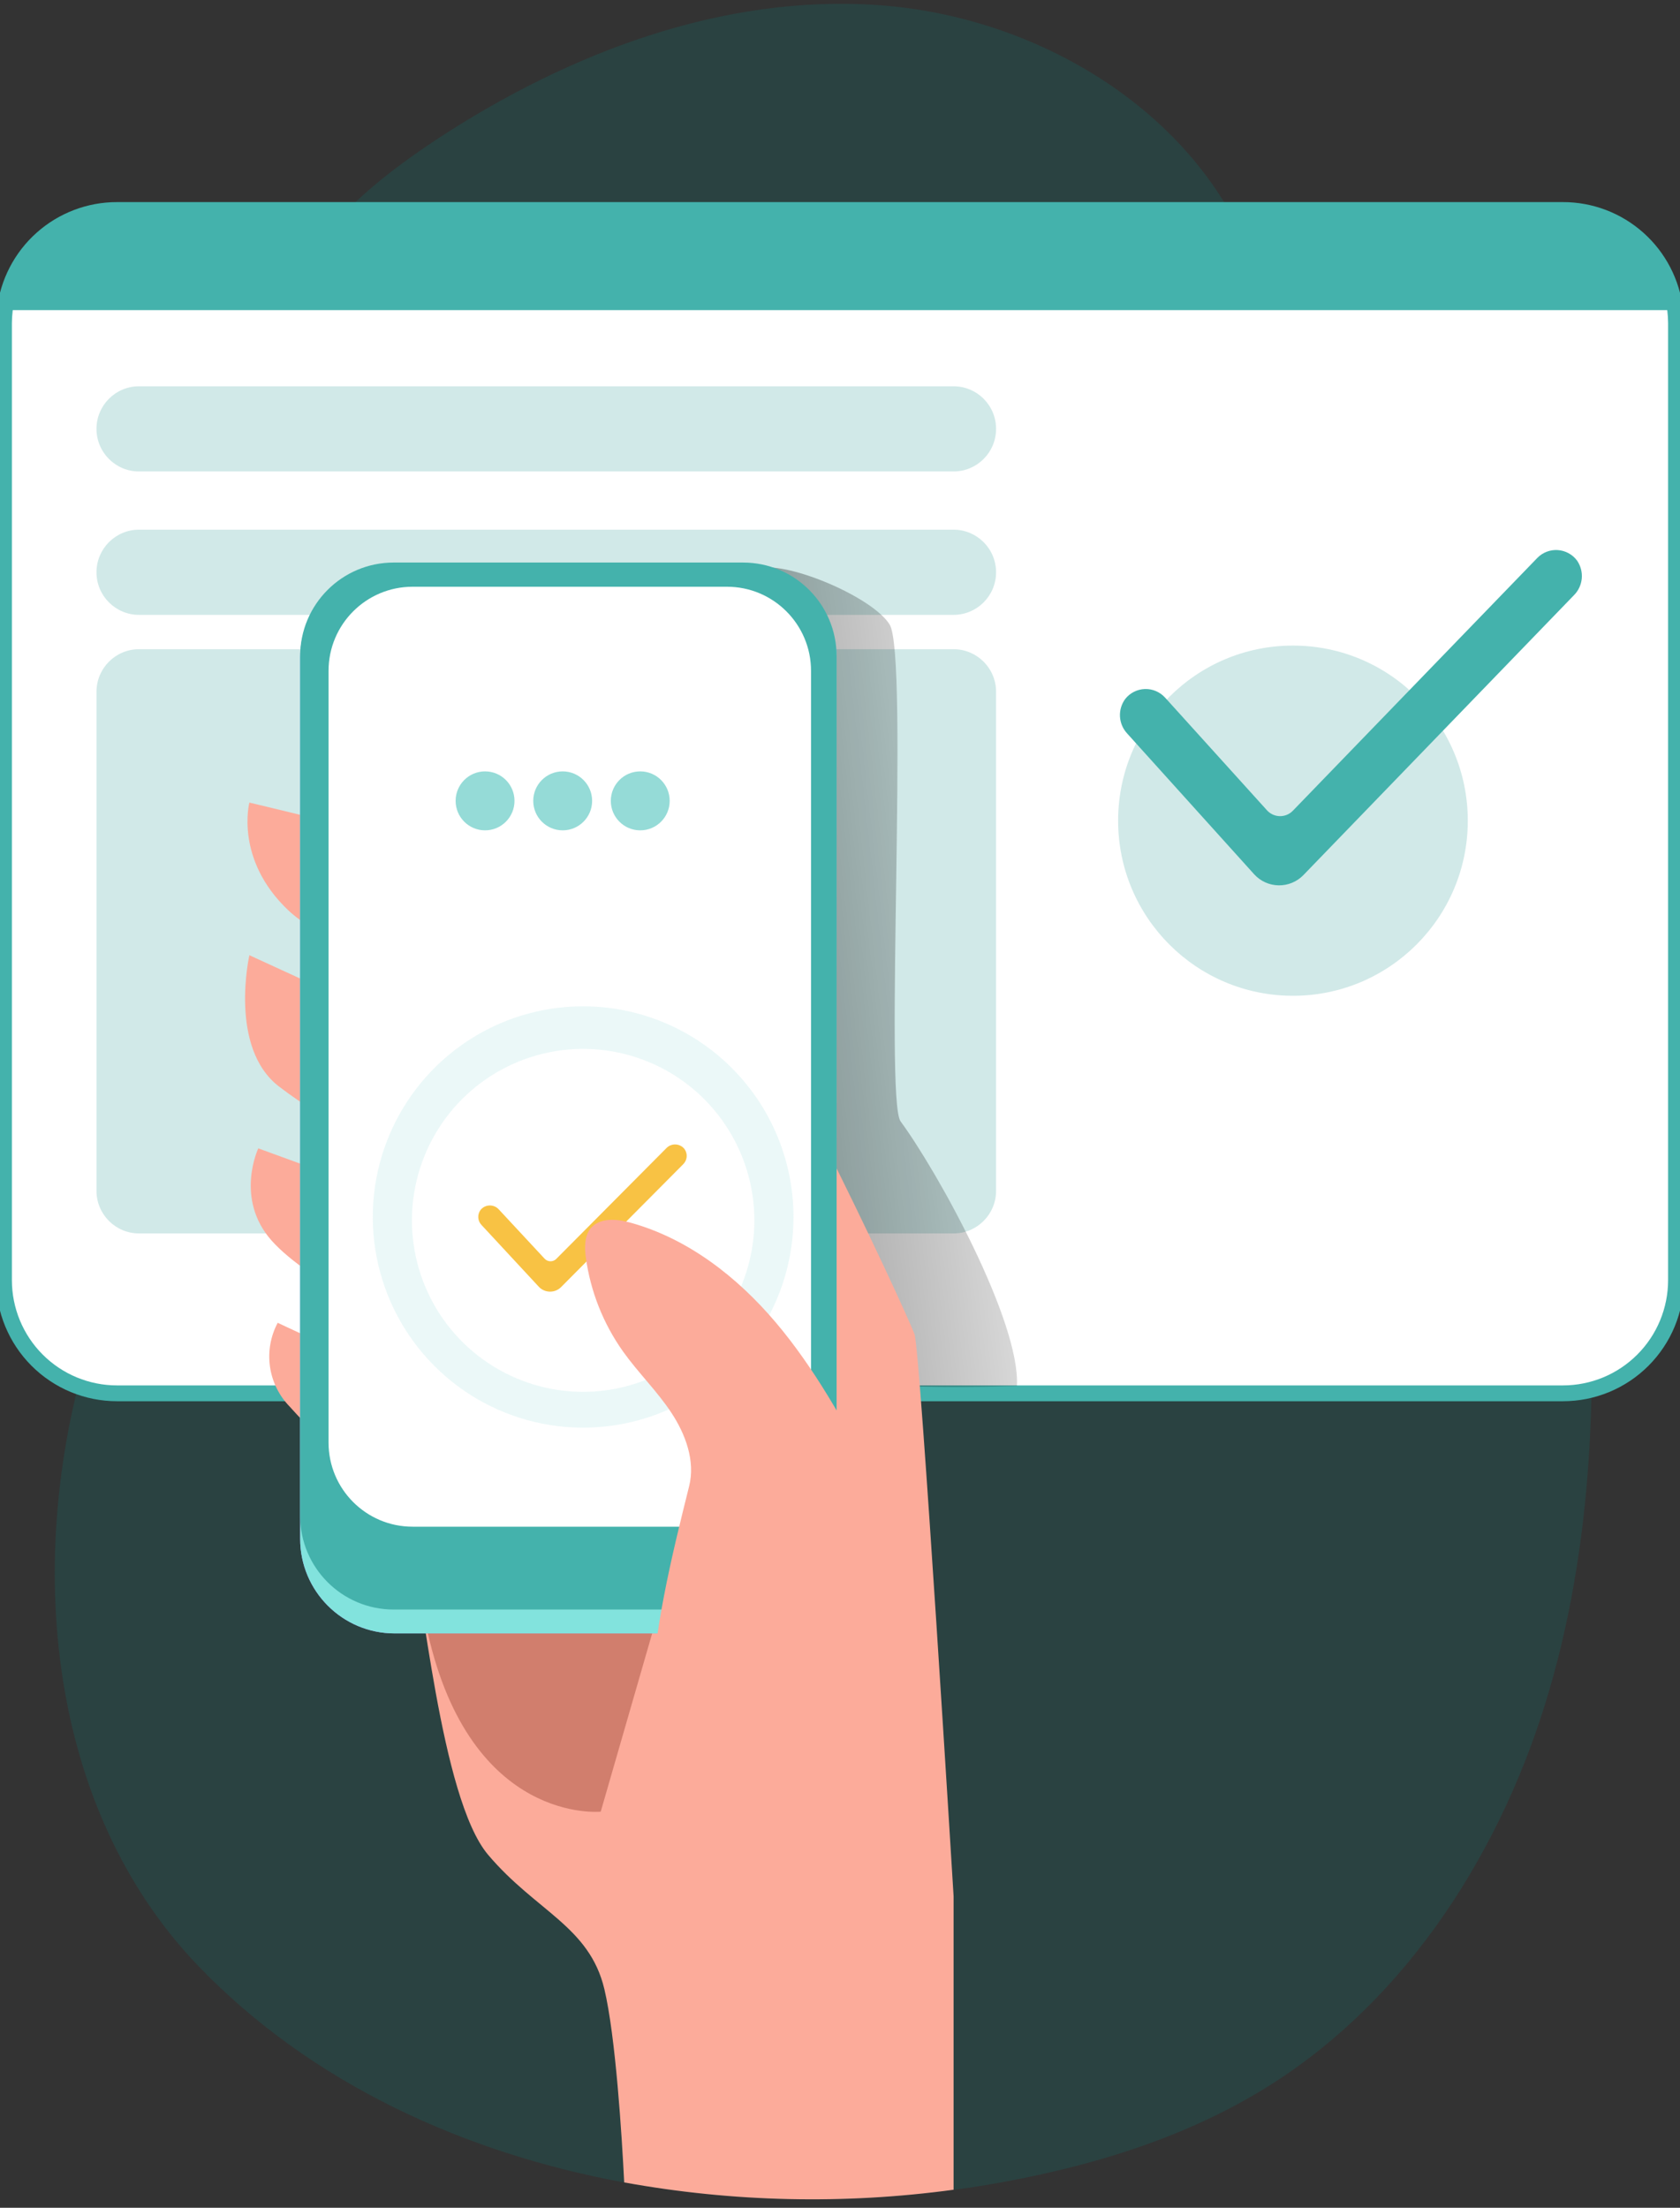 <svg width="137" height="180" viewBox="0 0 137 180" fill="none" xmlns="http://www.w3.org/2000/svg">
<rect x="0" y="0" width="137" height="180" fill="#333333" stroke="none"/>
<g clip-path="url(#clip0_49_4888)">
<path opacity="0.18" d="M126.396 137.618C122.627 150.665 114.869 162.969 103.343 170.144C96.382 174.48 88.349 176.818 80.26 178.173C79.428 178.314 78.601 178.429 77.754 178.534C68.824 179.748 59.76 179.547 50.892 177.937C37.827 175.524 25.384 169.863 16.157 160.274C3.128 146.68 1.845 124.968 8.104 107.214C10.61 100.114 14.118 93.38 16.122 86.139C20.778 68.968 16.278 50.406 20.232 33.054C21.294 28.342 23.033 23.681 25.975 19.842C28.556 16.39 32.019 13.75 35.597 11.372C46.292 4.347 58.926 -0.501 71.71 0.423C84.495 1.346 97.219 8.863 101.99 20.76C105.267 28.934 104.631 38.228 107.613 46.497C111.076 56.117 119.034 63.413 123.544 72.591C127.263 80.173 128.496 88.723 129.197 97.178C130.325 110.727 130.18 124.561 126.396 137.618Z" fill="#018780"/>
<path d="M136.674 26.35V104.369C136.674 106.817 135.703 109.164 133.974 110.894C132.246 112.625 129.902 113.597 127.458 113.597H9.541C7.097 113.597 4.753 112.625 3.025 110.894C1.296 109.164 0.325 106.817 0.325 104.369V26.35C0.327 25.995 0.348 25.64 0.39 25.286C0.649 23.038 1.724 20.963 3.412 19.458C5.099 17.952 7.281 17.121 9.541 17.122H127.458C129.718 17.121 131.9 17.952 133.587 19.458C135.275 20.963 136.35 23.038 136.609 25.286C136.651 25.64 136.672 25.995 136.674 26.35Z" fill="white" stroke="#44B2AC" stroke-width="1.29" stroke-miterlimit="10"/>
<path opacity="0.18" d="M105.437 81.186C113.312 81.186 119.695 74.795 119.695 66.91C119.695 59.026 113.312 52.634 105.437 52.634C97.563 52.634 91.18 59.026 91.18 66.91C91.18 74.795 97.563 81.186 105.437 81.186Z" fill="#018780"/>
<path d="M102.275 71.281L91.931 59.815C91.575 59.438 91.363 58.948 91.332 58.431C91.301 57.913 91.453 57.401 91.761 56.985C91.953 56.741 92.196 56.543 92.472 56.403C92.749 56.264 93.053 56.186 93.362 56.176C93.672 56.166 93.98 56.224 94.265 56.345C94.55 56.467 94.806 56.649 95.013 56.879L103.322 66.067C103.455 66.213 103.616 66.331 103.796 66.412C103.975 66.494 104.17 66.538 104.367 66.541C104.564 66.544 104.76 66.507 104.942 66.432C105.125 66.356 105.29 66.244 105.427 66.102L125.358 45.494C125.573 45.271 125.834 45.098 126.123 44.986C126.412 44.874 126.721 44.827 127.03 44.847C127.339 44.867 127.64 44.954 127.912 45.102C128.184 45.25 128.421 45.456 128.605 45.704C128.901 46.132 129.036 46.649 128.989 47.167C128.941 47.684 128.713 48.168 128.345 48.534L106.294 71.341C106.032 71.612 105.718 71.827 105.37 71.971C105.022 72.116 104.648 72.188 104.271 72.182C103.895 72.176 103.523 72.094 103.18 71.939C102.836 71.784 102.528 71.56 102.275 71.281Z" fill="#44B2AC"/>
<path opacity="0.18" d="M77.759 43.185H11.336C9.421 43.185 7.868 44.74 7.868 46.658C7.868 48.576 9.421 50.13 11.336 50.13H77.759C79.674 50.13 81.227 48.576 81.227 46.658C81.227 44.74 79.674 43.185 77.759 43.185Z" fill="#018780"/>
<path opacity="0.18" d="M77.759 52.93H11.336C9.421 52.93 7.868 54.485 7.868 56.403V97.088C7.868 99.006 9.421 100.561 11.336 100.561H77.759C79.674 100.561 81.227 99.006 81.227 97.088V56.403C81.227 54.485 79.674 52.93 77.759 52.93Z" fill="#018780"/>
<path d="M72.547 50.918C74.126 53.497 72.116 89.621 73.439 91.423C76.541 95.648 83.191 107.751 82.931 113C77.964 113.181 70.562 113.11 65.656 112.343C64.754 112.202 63.797 112.017 63.15 111.384C62.6 110.756 62.224 109.995 62.058 109.176L56.149 88.854C53.764 80.649 51.383 71.848 53.959 63.699C55.257 59.589 57.738 55.971 60.184 52.423C61.552 50.416 59.337 46.723 61.882 46.297C64.549 45.845 71.219 48.755 72.547 50.918Z" fill="url(#paint0_linear_49_4888)"/>
<path d="M77.764 154.609V178.529C68.834 179.743 59.769 179.542 50.902 177.932C50.711 174.154 50.205 166.02 49.283 162.166C48.065 157.048 43.695 155.828 39.796 151.212C35.897 146.595 34.444 129.027 33.472 126.122C32.499 123.217 26.666 118.093 23.619 114.676C22.753 113.789 22.191 112.649 22.016 111.421C21.841 110.193 22.062 108.941 22.647 107.847C22.647 107.847 36.995 114.676 36.995 113.211C36.995 111.746 33.717 108.589 33.717 108.589C33.717 108.589 25.198 104.575 22.156 101.153C19.114 97.731 21.063 93.626 21.063 93.626L39.31 100.28L41.009 98.824L33.958 95.412C33.958 95.412 26.892 91.754 22.757 88.588C18.623 85.421 20.337 77.879 20.337 77.879L46.852 90.053L43.69 83.239C43.69 83.239 27.879 78.361 23.499 74.206C19.119 70.052 20.337 65.435 20.337 65.435C20.337 65.435 52.21 72.987 56.344 75.431C60.479 77.874 74.1 107.345 74.581 108.795C75.062 110.245 77.764 154.609 77.764 154.609Z" fill="#FCAB9A"/>
<path d="M53.242 132.961L48.988 147.704C48.988 147.704 38.403 148.798 34.875 133.087C31.347 117.376 53.242 132.961 53.242 132.961Z" fill="#D17E6D"/>
<path d="M60.519 45.955H32.179C27.925 45.955 24.477 49.408 24.477 53.668V125.46C24.477 129.719 27.925 133.172 32.179 133.172H60.519C64.773 133.172 68.222 129.719 68.222 125.46V53.668C68.222 49.408 64.773 45.955 60.519 45.955Z" fill="#AF89FF"/>
<path d="M60.519 45.955H32.179C27.925 45.955 24.477 49.408 24.477 53.668V125.46C24.477 129.719 27.925 133.172 32.179 133.172H60.519C64.773 133.172 68.222 129.719 68.222 125.46V53.668C68.222 49.408 64.773 45.955 60.519 45.955Z" fill="#82E3DD"/>
<path d="M60.6 45.865H32.099C27.889 45.865 24.477 49.282 24.477 53.497V123.593C24.477 127.808 27.889 131.225 32.099 131.225H60.6C64.809 131.225 68.222 127.808 68.222 123.593V53.497C68.222 49.282 64.809 45.865 60.6 45.865Z" fill="#44B2AC"/>
<path d="M59.287 47.837H33.643C29.859 47.837 26.792 50.908 26.792 54.697V117.612C26.792 121.4 29.859 124.471 33.643 124.471H59.287C63.07 124.471 66.138 121.4 66.138 117.612V54.697C66.138 50.908 63.07 47.837 59.287 47.837Z" fill="white"/>
<path d="M43.94 104.911L39.272 99.879C39.111 99.713 39.016 99.498 39.002 99.271C38.988 99.044 39.056 98.82 39.195 98.637C39.282 98.53 39.392 98.443 39.516 98.381C39.641 98.32 39.778 98.286 39.918 98.282C40.058 98.277 40.197 98.303 40.325 98.356C40.454 98.409 40.569 98.489 40.663 98.59L44.413 102.623C44.473 102.687 44.545 102.739 44.626 102.775C44.708 102.81 44.795 102.83 44.884 102.831C44.973 102.832 45.062 102.816 45.144 102.783C45.226 102.75 45.301 102.701 45.363 102.638L54.357 93.593C54.454 93.495 54.572 93.419 54.703 93.37C54.833 93.321 54.972 93.3 55.112 93.309C55.251 93.318 55.387 93.356 55.51 93.421C55.633 93.486 55.739 93.576 55.823 93.686C55.956 93.873 56.017 94.1 55.996 94.327C55.974 94.555 55.871 94.767 55.705 94.928L45.754 104.938C45.636 105.057 45.494 105.151 45.337 105.215C45.18 105.278 45.011 105.309 44.841 105.307C44.671 105.305 44.504 105.268 44.349 105.2C44.194 105.132 44.054 105.034 43.94 104.911Z" fill="#F8C244"/>
<path d="M47.559 82.044C44.166 82.043 40.849 83.05 38.028 84.936C35.206 86.823 33.006 89.505 31.707 92.643C30.408 95.781 30.067 99.235 30.728 102.567C31.389 105.899 33.022 108.96 35.42 111.363C37.819 113.766 40.875 115.403 44.202 116.066C47.53 116.73 50.979 116.391 54.114 115.092C57.249 113.793 59.929 111.592 61.815 108.768C63.7 105.944 64.707 102.623 64.708 99.226C64.707 94.671 62.9 90.303 59.684 87.082C56.469 83.86 52.108 82.048 47.559 82.044ZM47.559 113.477C44.797 113.478 42.097 112.659 39.801 111.123C37.504 109.588 35.714 107.405 34.656 104.85C33.599 102.296 33.321 99.485 33.859 96.773C34.398 94.06 35.727 91.569 37.679 89.613C39.632 87.658 42.12 86.326 44.828 85.786C47.537 85.246 50.344 85.523 52.896 86.581C55.447 87.638 57.628 89.43 59.163 91.73C60.697 94.029 61.516 96.732 61.516 99.497C61.512 103.202 60.04 106.755 57.424 109.376C54.807 111.997 51.26 113.472 47.559 113.477Z" fill="#95DBD7" fill-opacity="0.19"/>
<path d="M71.063 120.106C68.763 115.825 66.402 111.525 63.26 107.817C60.118 104.108 56.104 100.982 51.428 99.688C50.305 99.371 48.922 99.246 48.16 100.149C47.659 100.792 47.659 101.715 47.775 102.538C48.156 105.294 49.196 107.917 50.806 110.185C52.034 111.911 53.573 113.402 54.74 115.168C55.908 116.934 56.71 119.112 56.199 121.164C53.302 132.756 50.23 145.677 57.908 154.825C58.647 155.796 59.581 156.603 60.649 157.193C61.672 157.626 62.763 157.879 63.871 157.941C65.773 158.135 67.675 158.239 69.58 158.252C70.824 158.335 72.072 158.149 73.238 157.705C76.496 156.235 76.952 151.874 76.937 148.296C76.897 138.446 75.719 128.792 71.063 120.106Z" fill="#FCAB9A"/>
<path d="M136.609 25.286H0.391C0.649 23.038 1.725 20.963 3.412 19.458C5.1 17.952 7.282 17.121 9.542 17.122H127.458C129.718 17.121 131.9 17.952 133.588 19.458C135.275 20.963 136.351 23.038 136.609 25.286Z" fill="#44B2AC"/>
<path d="M39.556 67.698C40.882 67.698 41.956 66.622 41.956 65.294C41.956 63.967 40.882 62.891 39.556 62.891C38.23 62.891 37.155 63.967 37.155 65.294C37.155 66.622 38.23 67.698 39.556 67.698Z" fill="#95DBD7"/>
<path d="M45.886 67.698C47.212 67.698 48.286 66.622 48.286 65.294C48.286 63.967 47.212 62.891 45.886 62.891C44.56 62.891 43.485 63.967 43.485 65.294C43.485 66.622 44.56 67.698 45.886 67.698Z" fill="#95DBD7"/>
<path d="M52.21 67.698C53.536 67.698 54.611 66.622 54.611 65.294C54.611 63.967 53.536 62.891 52.21 62.891C50.884 62.891 49.81 63.967 49.81 65.294C49.81 66.622 50.884 67.698 52.21 67.698Z" fill="#95DBD7"/>
<path opacity="0.18" d="M77.759 31.494H11.336C9.421 31.494 7.868 33.048 7.868 34.966C7.868 36.884 9.421 38.438 11.336 38.438H77.759C79.674 38.438 81.227 36.884 81.227 34.966C81.227 33.048 79.674 31.494 77.759 31.494Z" fill="#018780"/>
<path d="M68.087 114.445C68.087 114.445 69.089 115.088 69.365 113.989C69.641 112.89 70.913 101.108 70.913 101.108L68.087 95.352V114.445Z" fill="url(#paint1_linear_49_4888)"/>
<path d="M51.709 126.87H40.854C40.223 126.87 39.711 127.381 39.711 128.011C39.711 128.642 40.223 129.153 40.854 129.153H51.709C52.34 129.153 52.851 128.642 52.851 128.011C52.851 127.381 52.34 126.87 51.709 126.87Z" fill="url(#paint2_linear_49_4888)"/>
</g>
<defs>
<linearGradient id="paint0_linear_49_4888" x1="91.611" y1="77.463" x2="11.369" y2="86.528" gradientUnits="userSpaceOnUse">
<stop stop-opacity="0"/>
<stop offset="0.99"/>
</linearGradient>
<linearGradient id="paint1_linear_49_4888" x1="663.178" y1="3233.53" x2="1590.04" y2="5914.57" gradientUnits="userSpaceOnUse">
<stop stop-opacity="0"/>
<stop offset="0.99"/>
</linearGradient>
<linearGradient id="paint2_linear_49_4888" x1="1253.08" y1="671.701" x2="1253.08" y2="782.549" gradientUnits="userSpaceOnUse">
<stop stop-opacity="0"/>
<stop offset="0.99"/>
</linearGradient>
<clipPath id="clip0_49_4888">
<rect width="137" height="179" fill="white" transform="translate(0 0.307)"/>
</clipPath>
</defs>
</svg>
